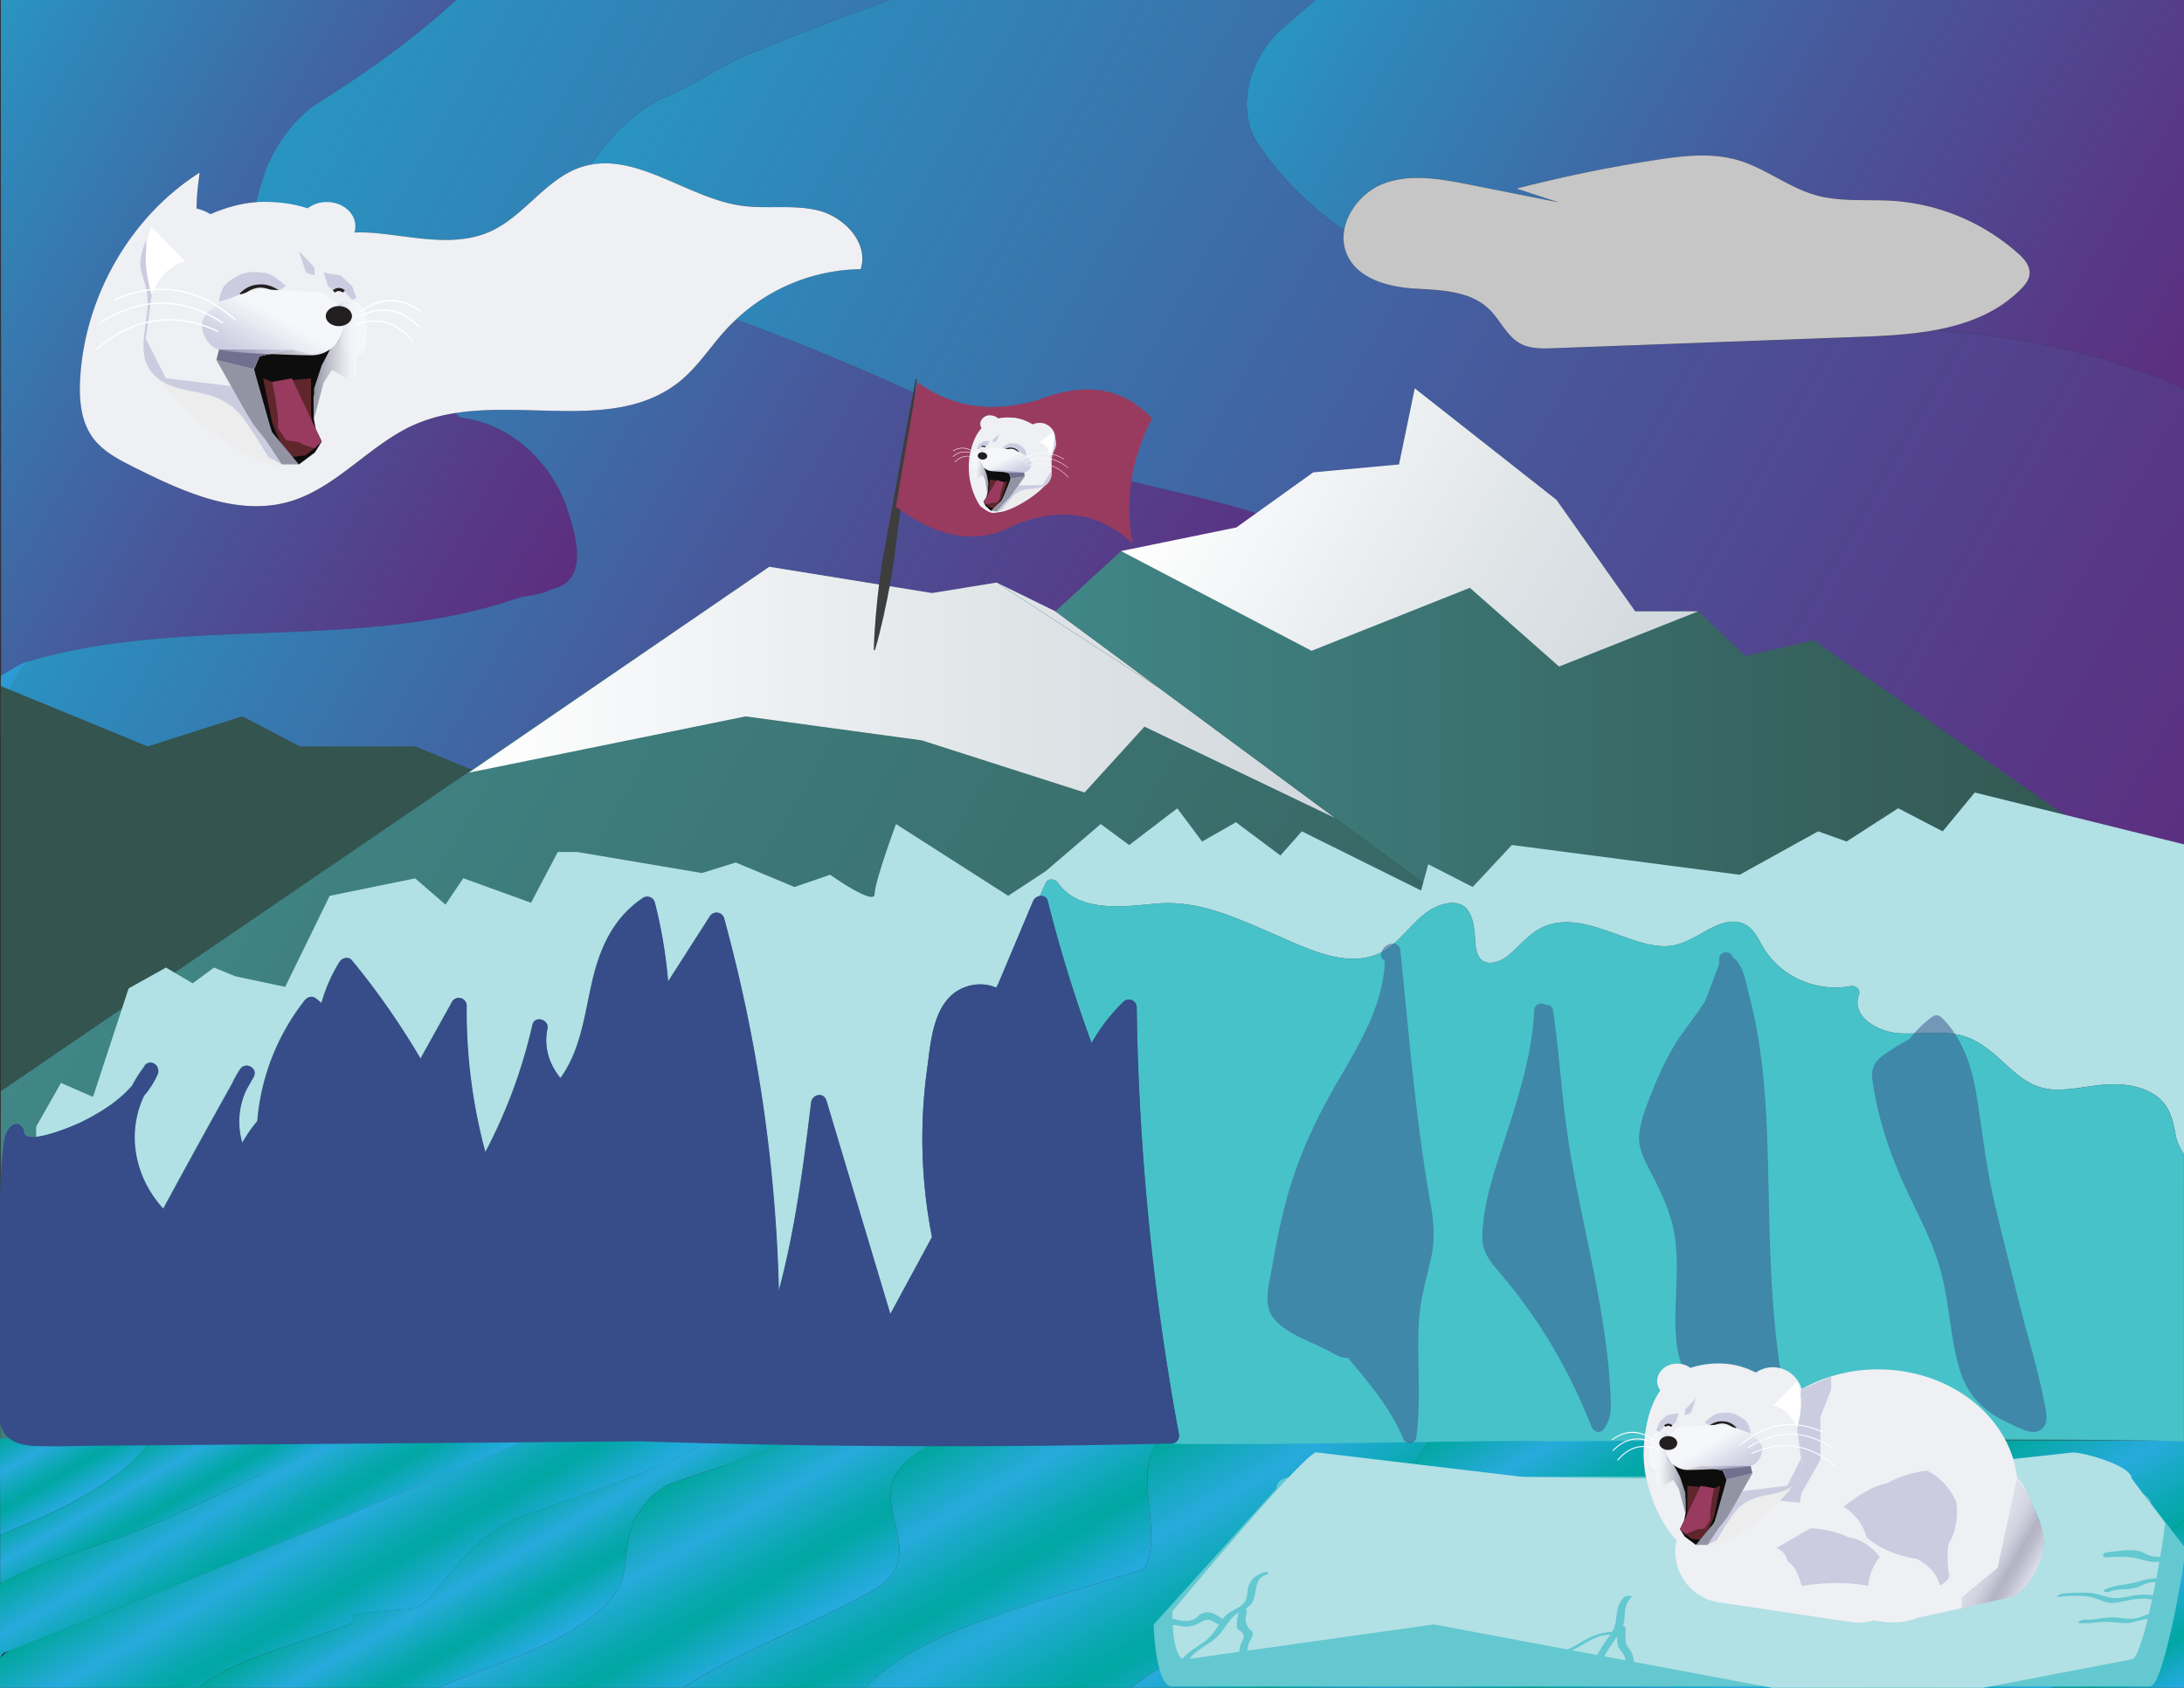 <svg xmlns="http://www.w3.org/2000/svg" xmlns:xlink="http://www.w3.org/1999/xlink" viewBox="0 0 792 612"><rect x="0" y="0" width="792" height="612" fill="#333333" stroke="none"/><defs><style>.cls-1,.cls-55,.cls-65,.cls-70{fill:none;}.cls-2,.cls-3,.cls-4,.cls-5,.cls-6,.cls-7{opacity:0.82;}.cls-2{fill:url(#linear-gradient);}.cls-3{fill:url(#linear-gradient-2);}.cls-4{fill:url(#linear-gradient-3);}.cls-5{fill:url(#linear-gradient-4);}.cls-6{fill:url(#linear-gradient-5);}.cls-7{fill:url(#linear-gradient-6);}.cls-61,.cls-8{fill:#fff;}.cls-8{opacity:0.72;}.cls-9{fill:#eef0f4;}.cls-10{fill:#33544f;}.cls-11{fill:url(#linear-gradient-7);}.cls-12{fill:url(#linear-gradient-8);}.cls-13{fill:url(#linear-gradient-9);}.cls-14{fill:url(#linear-gradient-10);}.cls-15{fill:url(#linear-gradient-11);}.cls-16{fill:url(#linear-gradient-12);}.cls-17{fill:url(#linear-gradient-13);}.cls-18{fill:url(#linear-gradient-14);}.cls-19{fill:url(#linear-gradient-15);}.cls-20{fill:url(#linear-gradient-17);}.cls-21{fill:url(#linear-gradient-18);}.cls-22{fill:url(#linear-gradient-19);}.cls-23{fill:url(#linear-gradient-20);}.cls-24{fill:url(#linear-gradient-21);}.cls-25{fill:url(#linear-gradient-22);}.cls-26{fill:url(#linear-gradient-23);}.cls-27{fill:url(#linear-gradient-25);}.cls-28{fill:url(#linear-gradient-26);}.cls-29{fill:url(#linear-gradient-27);}.cls-30{fill:url(#linear-gradient-28);}.cls-31{fill:url(#linear-gradient-30);}.cls-32{fill:url(#linear-gradient-31);}.cls-33{fill:url(#linear-gradient-32);}.cls-34{fill:url(#linear-gradient-33);}.cls-35{fill:url(#linear-gradient-34);}.cls-36{fill:url(#linear-gradient-35);}.cls-37{fill:url(#linear-gradient-36);}.cls-38{fill:url(#linear-gradient-37);}.cls-39{fill:url(#linear-gradient-38);}.cls-40{fill:url(#linear-gradient-39);}.cls-41{fill:url(#linear-gradient-40);}.cls-42{fill:url(#linear-gradient-41);}.cls-43{fill:url(#linear-gradient-42);}.cls-44{fill:url(#linear-gradient-43);}.cls-45,.cls-47{fill:#64c8d0;}.cls-45{stroke:#64c8d0;stroke-width:1.03px;}.cls-45,.cls-55,.cls-65,.cls-70{stroke-miterlimit:10;}.cls-46{fill:#b1e0e5;}.cls-48{fill:#48c2c9;}.cls-49{fill:#364d89;}.cls-50,.cls-54{opacity:0.5;}.cls-51{fill:#3d3d3d;}.cls-52{fill:#983b5f;}.cls-53{fill:#ededed;}.cls-54{fill:#a9a8cc;}.cls-55,.cls-65,.cls-70{stroke:#231f20;}.cls-55{stroke-width:0.41px;}.cls-56{fill:#0d0d0d;}.cls-57{fill:url(#linear-gradient-44);}.cls-58{fill:#5f262c;}.cls-59{fill:url(#linear-gradient-45);}.cls-60{fill:#9394a3;}.cls-62{fill:#72708e;}.cls-63{fill:url(#linear-gradient-46);}.cls-64{fill:#231f20;}.cls-65{stroke-width:1.13px;}.cls-66{fill:url(#linear-gradient-47);}.cls-67{fill:url(#linear-gradient-48);}.cls-68{fill:url(#linear-gradient-49);}.cls-69{opacity:0.48;fill:url(#linear-gradient-50);}.cls-70{stroke-width:0.77px;}.cls-71{fill:url(#linear-gradient-51);}.cls-72{fill:url(#linear-gradient-52);}.cls-73{fill:url(#linear-gradient-53);}</style><linearGradient id="linear-gradient" x1="-34.56" y1="60.37" x2="211.24" y2="202.28" gradientUnits="userSpaceOnUse"><stop offset="0" stop-color="#cebca5" stop-opacity="0.43"/><stop offset="0" stop-color="#ccbca6" stop-opacity="0.44"/><stop offset="0" stop-color="#c4bba9" stop-opacity="0.47"/><stop offset="0" stop-color="#b6b9ae" stop-opacity="0.51"/><stop offset="0" stop-color="#a2b7b5" stop-opacity="0.58"/><stop offset="0" stop-color="#88b4be" stop-opacity="0.67"/><stop offset="0" stop-color="#69b1c9" stop-opacity="0.78"/><stop offset="0" stop-color="#44add7" stop-opacity="0.9"/><stop offset="0" stop-color="#27aae1"/><stop offset="0.11" stop-color="#2f99d6"/><stop offset="0.53" stop-color="#4d5fb1"/><stop offset="0.84" stop-color="#5f3b9a"/><stop offset="1" stop-color="#662d91"/></linearGradient><linearGradient id="linear-gradient-2" x1="493.35" y1="-42.78" x2="796.9" y2="132.47" xlink:href="#linear-gradient"/><linearGradient id="linear-gradient-3" x1="262.36" y1="-25.81" x2="815.84" y2="293.74" xlink:href="#linear-gradient"/><linearGradient id="linear-gradient-4" x1="128.72" y1="4.42" x2="723.57" y2="347.86" xlink:href="#linear-gradient"/><linearGradient id="linear-gradient-5" x1="61.62" y1="132.17" x2="413.51" y2="335.34" xlink:href="#linear-gradient"/><linearGradient id="linear-gradient-6" x1="83.58" y1="84.46" x2="678.72" y2="428.07" xlink:href="#linear-gradient"/><linearGradient id="linear-gradient-7" x1="52.73" y1="304.87" x2="699.21" y2="678.11" gradientUnits="userSpaceOnUse"><stop offset="0" stop-color="#cebca5" stop-opacity="0.43"/><stop offset="0" stop-color="#c9baa4" stop-opacity="0.45"/><stop offset="0" stop-color="#b9b4a1" stop-opacity="0.52"/><stop offset="0" stop-color="#9da99b" stop-opacity="0.63"/><stop offset="0" stop-color="#759b92" stop-opacity="0.79"/><stop offset="0" stop-color="#428787"/><stop offset="0" stop-color="#418787"/><stop offset="0.09" stop-color="#3f8181"/><stop offset="0.68" stop-color="#36615d"/><stop offset="1" stop-color="#33544f"/></linearGradient><linearGradient id="linear-gradient-8" x1="172.14" y1="233.44" x2="484.26" y2="233.44" gradientUnits="userSpaceOnUse"><stop offset="0" stop-color="#cebca5" stop-opacity="0.43"/><stop offset="0" stop-color="#cfbda6" stop-opacity="0.44"/><stop offset="0" stop-color="#d1bfaa" stop-opacity="0.46"/><stop offset="0" stop-color="#d4c4b0" stop-opacity="0.5"/><stop offset="0" stop-color="#d9cbb9" stop-opacity="0.56"/><stop offset="0" stop-color="#dfd3c4" stop-opacity="0.63"/><stop offset="0" stop-color="#e7ded3" stop-opacity="0.72"/><stop offset="0" stop-color="#f0ebe4" stop-opacity="0.83"/><stop offset="0" stop-color="#fbf9f7" stop-opacity="0.95"/><stop offset="0" stop-color="#fff"/><stop offset="0.63" stop-color="#dfe4e7"/><stop offset="1" stop-color="#d1d8dd"/></linearGradient><linearGradient id="linear-gradient-9" x1="132.24" y1="167.15" x2="778.72" y2="540.39" xlink:href="#linear-gradient-7"/><linearGradient id="linear-gradient-10" x1="170.02" y1="251.1" x2="484.26" y2="251.1" xlink:href="#linear-gradient-8"/><linearGradient id="linear-gradient-11" x1="166.27" y1="108.22" x2="812.74" y2="481.46" xlink:href="#linear-gradient-7"/><linearGradient id="linear-gradient-12" x1="166.27" y1="108.22" x2="812.74" y2="481.46" xlink:href="#linear-gradient-7"/><linearGradient id="linear-gradient-13" x1="172.14" y1="274.39" x2="484.26" y2="274.39" xlink:href="#linear-gradient-8"/><linearGradient id="linear-gradient-14" x1="172.14" y1="257.56" x2="484.26" y2="257.56" xlink:href="#linear-gradient-8"/><linearGradient id="linear-gradient-15" x1="167.86" y1="105.45" x2="814.34" y2="478.7" xlink:href="#linear-gradient-7"/><linearGradient id="linear-gradient-17" x1="382.74" y1="331.44" x2="794.7" y2="331.44" xlink:href="#linear-gradient-7"/><linearGradient id="linear-gradient-18" x1="154.28" y1="128.99" x2="800.75" y2="502.23" xlink:href="#linear-gradient-7"/><linearGradient id="linear-gradient-19" x1="382.74" y1="401.09" x2="794.7" y2="401.09" xlink:href="#linear-gradient-7"/><linearGradient id="linear-gradient-20" x1="167.12" y1="106.73" x2="813.6" y2="479.98" xlink:href="#linear-gradient-7"/><linearGradient id="linear-gradient-21" x1="172.14" y1="265.36" x2="484.26" y2="265.36" xlink:href="#linear-gradient-8"/><linearGradient id="linear-gradient-22" x1="382.74" y1="265.36" x2="794.7" y2="265.36" xlink:href="#linear-gradient-7"/><linearGradient id="linear-gradient-23" x1="166.6" y1="107.64" x2="813.07" y2="480.89" xlink:href="#linear-gradient-7"/><linearGradient id="linear-gradient-25" x1="172.14" y1="270.91" x2="484.26" y2="270.91" xlink:href="#linear-gradient-8"/><linearGradient id="linear-gradient-26" x1="382.74" y1="270.91" x2="794.7" y2="270.91" xlink:href="#linear-gradient-7"/><linearGradient id="linear-gradient-27" x1="172.14" y1="260.44" x2="484.26" y2="260.44" xlink:href="#linear-gradient-8"/><linearGradient id="linear-gradient-28" x1="167.59" y1="105.93" x2="814.06" y2="479.17" xlink:href="#linear-gradient-7"/><linearGradient id="linear-gradient-30" x1="382.74" y1="260.44" x2="794.7" y2="260.44" xlink:href="#linear-gradient-7"/><linearGradient id="linear-gradient-31" x1="432.61" y1="154.63" x2="599.04" y2="250.72" xlink:href="#linear-gradient-8"/><linearGradient id="linear-gradient-32" x1="12.8" y1="514.21" x2="29.43" y2="543.01" gradientUnits="userSpaceOnUse"><stop offset="0" stop-color="#cebca5" stop-opacity="0.43"/><stop offset="0" stop-color="#c9bba5" stop-opacity="0.44"/><stop offset="0" stop-color="#b8baa4" stop-opacity="0.49"/><stop offset="0" stop-color="#9ab7a3" stop-opacity="0.57"/><stop offset="0" stop-color="#70b2a1" stop-opacity="0.69"/><stop offset="0" stop-color="#39ad9f" stop-opacity="0.84"/><stop offset="0" stop-color="#00a79d"/><stop offset="0.33" stop-color="#28aadd"/><stop offset="0.37" stop-color="#22aad4"/><stop offset="0.58" stop-color="#09a8b0"/><stop offset="0.69" stop-color="#00a7a2"/><stop offset="0.69" stop-color="#01a7a3"/><stop offset="0.9" stop-color="#1ca9d0"/><stop offset="1" stop-color="#27aae1"/></linearGradient><linearGradient id="linear-gradient-33" x1="76.71" y1="529.91" x2="101.77" y2="573.3" xlink:href="#linear-gradient-32"/><linearGradient id="linear-gradient-34" x1="110.84" y1="536.53" x2="141.2" y2="589.13" xlink:href="#linear-gradient-32"/><linearGradient id="linear-gradient-35" x1="172.78" y1="553.02" x2="197.96" y2="596.62" xlink:href="#linear-gradient-32"/><linearGradient id="linear-gradient-36" x1="235.63" y1="542.18" x2="270.79" y2="603.09" xlink:href="#linear-gradient-32"/><linearGradient id="linear-gradient-37" x1="316.05" y1="536.2" x2="354.9" y2="603.49" xlink:href="#linear-gradient-32"/><linearGradient id="linear-gradient-38" x1="397.73" y1="535.18" x2="443.47" y2="614.41" xlink:href="#linear-gradient-32"/><linearGradient id="linear-gradient-39" x1="760.77" y1="569.25" x2="787.09" y2="614.83" xlink:href="#linear-gradient-32"/><linearGradient id="linear-gradient-40" x1="686.38" y1="546.04" x2="729.3" y2="620.38" xlink:href="#linear-gradient-32"/><linearGradient id="linear-gradient-41" x1="593.58" y1="528.36" x2="632.68" y2="596.08" xlink:href="#linear-gradient-32"/><linearGradient id="linear-gradient-42" x1="490.58" y1="538.35" x2="525.92" y2="599.57" xlink:href="#linear-gradient-32"/><linearGradient id="linear-gradient-43" x1="48.68" y1="525.73" x2="65.85" y2="555.47" xlink:href="#linear-gradient-32"/><linearGradient id="linear-gradient-44" x1="370.46" y1="283.77" x2="375.94" y2="283.59" gradientTransform="translate(15.92 -149.08) rotate(6.29)" gradientUnits="userSpaceOnUse"><stop offset="0" stop-color="#f6f7fa"/><stop offset="0.17" stop-color="#eff0f3"/><stop offset="0.42" stop-color="#dadbe1"/><stop offset="0.72" stop-color="#b8b9c4"/><stop offset="1" stop-color="#9394a3"/></linearGradient><linearGradient id="linear-gradient-45" x1="369.09" y1="276.72" x2="373.65" y2="276.72" gradientTransform="translate(15.92 -149.08) rotate(6.29)" gradientUnits="userSpaceOnUse"><stop offset="0" stop-color="#f6f7fa"/><stop offset="0.33" stop-color="#f5f6f9" stop-opacity="0.99"/><stop offset="0.49" stop-color="#f1f2f7" stop-opacity="0.97"/><stop offset="0.6" stop-color="#ebecf4" stop-opacity="0.93"/><stop offset="0.7" stop-color="#e3e3ef" stop-opacity="0.88"/><stop offset="0.79" stop-color="#d8d8e8" stop-opacity="0.8"/><stop offset="0.87" stop-color="#cacae0" stop-opacity="0.71"/><stop offset="0.94" stop-color="#bab9d6" stop-opacity="0.61"/><stop offset="1" stop-color="#a9a8cc" stop-opacity="0.5"/></linearGradient><linearGradient id="linear-gradient-46" x1="380.62" y1="275.17" x2="384.7" y2="282.23" gradientTransform="translate(15.92 -149.08) rotate(6.29)" gradientUnits="userSpaceOnUse"><stop offset="0" stop-color="#f6f7fa"/><stop offset="0.12" stop-color="#f2f3f8" stop-opacity="0.98"/><stop offset="0.3" stop-color="#e9e9f2" stop-opacity="0.91"/><stop offset="0.51" stop-color="#d9d9e9" stop-opacity="0.81"/><stop offset="0.76" stop-color="#c3c2db" stop-opacity="0.67"/><stop offset="1" stop-color="#a9a8cc" stop-opacity="0.5"/></linearGradient><linearGradient id="linear-gradient-47" x1="-612.67" y1="138.27" x2="-597.53" y2="137.76" gradientTransform="matrix(-1, 0, 0, 1, -483.5, 0)" xlink:href="#linear-gradient-44"/><linearGradient id="linear-gradient-48" x1="-616.46" y1="118.77" x2="-603.85" y2="118.77" gradientTransform="matrix(-1, 0, 0, 1, -483.5, 0)" xlink:href="#linear-gradient-45"/><linearGradient id="linear-gradient-49" x1="-584.58" y1="114.5" x2="-573.32" y2="134.01" gradientTransform="matrix(-1, 0, 0, 1, -483.5, 0)" xlink:href="#linear-gradient-46"/><linearGradient id="linear-gradient-50" x1="718.72" y1="557.94" x2="738.5" y2="569.36" gradientUnits="userSpaceOnUse"><stop offset="0" stop-color="#cebca5" stop-opacity="0.43"/><stop offset="0" stop-color="#cbbba8" stop-opacity="0.43"/><stop offset="0" stop-color="#c3b6b1" stop-opacity="0.45"/><stop offset="0" stop-color="#b3aec1" stop-opacity="0.48"/><stop offset="0" stop-color="#a9a8cc" stop-opacity="0.5"/><stop offset="0.2" stop-color="#a4a3c6" stop-opacity="0.55"/><stop offset="0.39" stop-color="#9493b4" stop-opacity="0.69"/><stop offset="0.57" stop-color="#7a7897" stop-opacity="0.93"/><stop offset="0.62" stop-color="#72708e"/><stop offset="0.73" stop-color="#797796" stop-opacity="0.93"/><stop offset="0.87" stop-color="#8e8dae" stop-opacity="0.74"/><stop offset="1" stop-color="#a9a8cc" stop-opacity="0.5"/></linearGradient><linearGradient id="linear-gradient-51" x1="600.67" y1="539.49" x2="611.07" y2="539.14" gradientTransform="matrix(1, 0, 0, 1, 0, 0)" xlink:href="#linear-gradient-44"/><linearGradient id="linear-gradient-52" x1="598.06" y1="526.09" x2="606.73" y2="526.09" gradientTransform="matrix(1, 0, 0, 1, 0, 0)" xlink:href="#linear-gradient-45"/><linearGradient id="linear-gradient-53" x1="619.96" y1="523.16" x2="627.71" y2="536.57" gradientTransform="matrix(1, 0, 0, 1, 0, 0)" xlink:href="#linear-gradient-46"/></defs><title>personal_icon</title><g id="Sky"><path class="cls-1" d="M.3,245c4.59-2.37,6.21-4.18,10.7-5.35C6.51,240.82,1.89,242.63.3,245Z"/><path class="cls-2" d="M11,239.65c57-16.6,120-3.11,177-22.82,4-1,8-1,12-3.11,14-3.12,9-19.72,5-31.13-6-15.56-20-29.05-38-31.12a5.88,5.88,0,0,1-1.83-1.7,59.33,59.33,0,0,0-14.75,4.17c-16.17,7.09-28.19,22.75-45,27.81-19.16,5.76-39.2-3.5-57.14-12.53-5.46-2.75-11.14-5.69-14.74-10.76-4.31-6.08-4.87-14.17-4.38-21.7,1.92-30,18.6-58.53,43.32-74.18C70.86,73.21,69.77,85.51,76.9,93.3c4,4.36,9.35,6.07,15.13,6.32-2.36-12.82.09-27.14,5-39.45,4-9.33,11-18.67,20-23.86C134.78,25,150.9,13.35,165.39,0H.3L.44,256.38C2,254,6.51,240.82,11,239.65Z"/><path class="cls-3" d="M477,0c-4.07,3.49-8.08,7-12,10.37-12,10.38-17,29.05-9,41.5a117.83,117.83,0,0,0,31.43,31.57c1.24-7.36,7.25-14.23,14.33-16.91,9.76-3.7,20.57-1.71,30.78.32l32.66,6.49-15.23-5Q574.92,61.93,600.39,58c10-1.55,20.42-2.78,30.15.15s18,9.75,27.73,12.55c9.22,2.65,19,1.48,28.56,2.14a76.17,76.17,0,0,1,44.9,18.93c2.22,2,4.52,4.51,4.28,7.52-.17,2.19-1.64,4-3.15,5.53-8.44,8.54-19.46,12.72-31.21,14.87,30.69,2.09,61.71,8.23,90.35,21.26V0Z"/><path class="cls-4" d="M543,199.19c10,2.08,18,16.6,28,21.79,30,16.6,55,36.31,83,58.1,4,3.11,11,2.07,16,6.22,19,14.53,39,22.82,59,34.24,5,3.11,12,5.18,16,7.26,15.42,5.14,31.14,7.13,47,8.24V141c-28.64-13-59.66-19.17-90.35-21.26-8.74,1.61-17.87,2.09-26.64,2.42l-111.65,4.14c-4.17.16-8.59.26-12.25-1.83-4.75-2.71-7.08-8.41-11-12.26-7-6.85-17.71-6.88-27.33-7.55S492,101,488.28,91.83a15.31,15.31,0,0,1-.85-8.39A117.83,117.83,0,0,1,456,51.87c-8-12.45-3-31.12,9-41.5C468.94,7,473,3.49,477,0H322.62C304.69,6.41,286.82,13.26,269,20.75c-9,4.15-18,10.37-28,14.52-11.73,5.22-19.94,14.8-27,24.48,18.08-3.54,35.88,12.06,54.77,14.79,9.41,1.35,19.18-.54,28.4,1.85s18.06,11.85,15,21.18a67.28,67.28,0,0,0-45.22,18.28A894.06,894.06,0,0,1,365,158.73c38,19.71,82,18.68,119,39.42,2.13,1.15,4.39,2.29,6.73,3.43C507.5,197.36,524.82,195.93,543,199.19Z"/><path class="cls-5" d="M97,60.17c-4.88,12.31-7.33,26.63-5,39.45a46.17,46.17,0,0,0,8.08-.45c6-13,22.73-15.94,36.61-14.6s28.66,5.13,41.44-.8c12-5.59,19.83-18.86,32.35-23.1a28.09,28.09,0,0,1,3.49-.92c7.06-9.68,15.27-19.26,27-24.48,10-4.15,19-10.37,28-14.52C286.82,13.26,304.69,6.41,322.62,0H165.39C150.9,13.35,134.78,25,117,36.31,108,41.5,101,50.84,97,60.17Z"/><path class="cls-6" d="M365,158.73a894.06,894.06,0,0,0-98.06-42.88c-1.25,1.17-2.48,2.38-3.64,3.65-5.47,6-10,13-16.13,18.24-21.84,18.4-54.06,7.64-82,12a5.88,5.88,0,0,0,1.83,1.7c18,2.07,32,15.56,38,31.12,4,11.41,9,28-5,31.13-4,2.07-8,2.07-12,3.11-57,19.71-120,6.22-177,22.82-4.49,1.17-6.11,3-10.7,5.35l0,22C5.84,276.9,13.87,285.12,24,287.38c38,7.26,75,16.6,112,14.52,10-1,20-8.3,31-13.49,8-2.07,16,0,25-2.07,16-4.15,29-13.49,45-17.64,40-9.34,76-14.52,116-21.79,16-3.11,33,2.08,48-5.18,29.27-14.85,58.54-32.32,89.73-40.15-2.34-1.14-4.6-2.28-6.73-3.43C447,177.41,403,178.44,365,158.73Z"/><path class="cls-7" d="M102.15,98.85c3.11-.53,6.2-1.28,9.13-2.07Z"/><path class="cls-8" d="M488.28,91.83C492,101,503.14,104,512.75,104.62s20.31.7,27.33,7.55c3.95,3.85,6.28,9.55,11,12.26,3.66,2.09,8.08,2,12.25,1.83L675,122.12c8.77-.33,17.9-.81,26.64-2.42,11.75-2.15,22.77-6.33,31.21-14.87,1.51-1.53,3-3.34,3.15-5.53.24-3-2.06-5.55-4.28-7.52a76.17,76.17,0,0,0-44.9-18.93c-9.55-.66-19.34.51-28.56-2.14-9.74-2.8-18-9.63-27.73-12.55s-20.13-1.7-30.15-.15Q574.95,61.94,550,68.37l15.23,5-32.66-6.49c-10.21-2-21-4-30.78-.32-7.08,2.68-13.09,9.55-14.33,16.91A15.31,15.31,0,0,0,488.28,91.83Z"/><path class="cls-9" d="M178.16,83.77c-12.78,5.93-27.5,2.15-41.44.8s-30.57,1.61-36.61,14.6a46.17,46.17,0,0,1-8.08.45c-5.78-.25-11.14-2-15.13-6.32-7.13-7.79-6-20.09-4.47-30.72C47.71,78.23,31,106.79,29.11,136.76c-.49,7.53.07,15.62,4.38,21.7,3.6,5.07,9.28,8,14.74,10.76,17.94,9,38,18.29,57.14,12.53,16.86-5.06,28.88-20.72,45-27.81a59.33,59.33,0,0,1,14.75-4.17c27.94-4.39,60.16,6.37,82-12,6.18-5.21,10.66-12.24,16.13-18.24,1.16-1.27,2.39-2.48,3.64-3.65a67.28,67.28,0,0,1,45.22-18.28c3.07-9.33-5.77-18.78-15-21.18s-19-.5-28.4-1.85C249.88,71.81,232.08,56.21,214,59.75a28.09,28.09,0,0,0-3.49.92C198,64.91,190.18,78.18,178.16,83.77Zm-66.88,13c-2.93.79-6,1.54-9.13,2.07Z"/></g><g id="Mountains"><g id="Mountains-2" data-name="Mountains"><polygon class="cls-10" points="0.3 248.76 53.6 270.65 87.85 259.71 108.79 270.65 150.66 270.65 175.14 280.75 0.3 400.06 0.3 248.76"/><polygon class="cls-1" points="429.69 256.36 382.74 221.67 428.74 255.66 429.69 256.36"/><polygon class="cls-1" points="461.83 280.11 458.03 277.3 458.33 277.52 461.83 280.11"/><polygon class="cls-11" points="458.33 277.52 484.26 296.68 415.03 263.49 393.3 287.36 334.28 268.45 270.4 259.76 172.14 278.42 278.97 205.52 0.3 395.69 0.05 535.98 789.3 522.07 461.83 280.11 458.33 277.52"/><polygon class="cls-12" points="428.74 255.66 382.74 221.67 361.44 211.23 420.66 249.69 428.74 255.66"/><polygon class="cls-13" points="270.4 259.76 334.28 268.45 393.3 287.36 415.03 263.49 484.26 296.68 458.33 277.52 450.39 271.66 449.86 271.26 433.88 259.46 433.23 258.97 428.74 255.66 420.66 249.69 361.44 211.23 337.96 215.04 278.97 205.52 172.14 278.42 270.4 259.76"/><polygon class="cls-14" points="270.4 259.76 334.28 268.45 393.3 287.36 415.03 263.49 484.26 296.68 458.33 277.52 450.39 271.66 449.86 271.26 433.88 259.46 433.23 258.97 428.74 255.66 420.66 249.69 361.44 211.23 337.96 215.04 278.97 205.52 170.02 280.16 270.4 259.76"/><polygon class="cls-15" points="450.39 271.66 458.33 277.52 458.03 277.3 449.86 271.26 450.39 271.66"/><polygon class="cls-16" points="450.39 271.66 458.33 277.52 458.03 277.3 449.86 271.26 450.39 271.66"/><polygon class="cls-17" points="450.39 271.66 458.33 277.52 458.03 277.3 449.86 271.26 450.39 271.66"/><polygon class="cls-18" points="433.23 258.97 433.88 259.46 429.69 256.36 428.74 255.66 433.23 258.97"/><polygon class="cls-19" points="433.23 258.97 433.88 259.46 429.69 256.36 428.74 255.66 433.23 258.97"/><polygon class="cls-18" points="433.23 258.97 433.88 259.46 429.69 256.36 428.74 255.66 433.23 258.97"/><polygon class="cls-20" points="779.48 316.85 657.68 232.17 632.94 237.88 615.81 221.67 592.98 221.67 564.43 181.24 513.05 140.82 507.34 168.41 428.36 210.74 406.52 199.81 382.74 221.67 429.69 256.36 440.75 264.53 458.03 277.3 461.83 280.11 505.49 312.37 522.47 324.91 536.65 335.39 566.11 357.16 789.3 522.07 794.7 312.1 779.48 316.85"/><polygon class="cls-21" points="536.65 335.39 522.47 324.91 505.49 312.37 461.83 280.11 789.3 522.07 566.11 357.16 536.65 335.39"/><polygon class="cls-22" points="536.65 335.39 522.47 324.91 505.49 312.37 461.83 280.11 789.3 522.07 566.11 357.16 536.65 335.39"/><polygon class="cls-23" points="449.86 271.26 440.75 264.53 433.88 259.46 449.86 271.26"/><polygon class="cls-24" points="449.86 271.26 440.75 264.53 433.88 259.46 449.86 271.26"/><polygon class="cls-25" points="449.86 271.26 440.75 264.53 433.88 259.46 449.86 271.26"/><polygon class="cls-26" points="458.03 277.3 440.75 264.53 449.86 271.26 458.03 277.3"/><polygon class="cls-26" points="458.03 277.3 440.75 264.53 449.86 271.26 458.03 277.3"/><polygon class="cls-27" points="458.03 277.3 440.75 264.53 449.86 271.26 458.03 277.3"/><polygon class="cls-28" points="458.03 277.3 440.75 264.53 449.86 271.26 458.03 277.3"/><polygon class="cls-29" points="440.75 264.53 429.69 256.36 433.88 259.46 440.75 264.53"/><polygon class="cls-30" points="440.75 264.53 429.69 256.36 433.88 259.46 440.75 264.53"/><polygon class="cls-29" points="440.75 264.53 429.69 256.36 433.88 259.46 440.75 264.53"/><polygon class="cls-31" points="440.75 264.53 429.69 256.36 433.88 259.46 440.75 264.53"/><polygon class="cls-32" points="406.52 199.81 448.34 191.25 476.25 171.27 507.34 168.41 513.05 140.82 564.43 181.24 592.98 221.67 615.81 221.67 565.38 241.68 533.03 213.14 475.62 235.97 406.52 199.81"/></g></g><g id="River"><g id="River-2" data-name="River"><path class="cls-33" d="M54.68,522.27,0,521.6l.05,35C23.76,546.74,42.29,538.3,54.68,522.27Z"/><path class="cls-34" d="M190.15,522.27h-66.8c-26.95,10-49.2,23.46-76.35,33.81-16.89,6.31-32.06,10-47,18.12v27c1.32-2.75,1.46-1.64,5-3.14,63-24.78,118-47,181-73.71A44.4,44.4,0,0,0,190.15,522.27Z"/><path class="cls-35" d="M190.15,522.27a44.4,44.4,0,0,1-4.15,2C123,551,68,573.24,5,598c-3.54,1.5-2.34.8-5,3.14V612H71.91c13-10.87,36.85-15.73,56.09-23.51V586c6-1.91,13-1.91,20-2.54a11.65,11.65,0,0,0,7-3.18c11-12.07,18-25.42,38-31.77,22.77-7.8,44.78-15.1,64-26.19Z"/><path class="cls-36" d="M233,546.55a23.61,23.61,0,0,1,11-8.9c15.22-5,30.44-10.5,46-15.38H257c-19.23,11.09-41.24,18.39-64,26.19-20,6.35-27,19.7-38,31.77a11.65,11.65,0,0,1-7,3.18c-7,.63-14,.63-20,2.54v2.54c-19.24,7.78-43.06,12.64-56.09,23.51h87c23.61-10.15,53.58-17.89,65.1-35.58C229,567.52,225,556.08,233,546.55Z"/><path class="cls-37" d="M325,534.48c3.34-5.31,9.12-9.39,16.17-12.21H290c-15.52,4.88-30.74,10.4-46,15.38a23.61,23.61,0,0,0-11,8.9c-8,9.53-4,21-9,29.87-11.52,17.69-41.49,25.43-65.1,35.58h88.84c20.61-13.17,48.06-23.61,69.26-35.58C337,564.34,317,548.46,325,534.48Z"/><path class="cls-38" d="M420.08,522.27H341.17c-7.05,2.82-12.83,6.9-16.17,12.21-8,14,12,29.86-8,41.94-21.2,12-48.65,22.41-69.26,35.58h66.19c19.47-21.53,66.68-31.79,101.07-43.21C422.1,556.61,410.56,533.22,420.08,522.27Z"/><path class="cls-39" d="M517,565.61c-7.43-14.74-8.81-30,1.43-43.34H420.08c-9.52,11,2,34.34-5.08,46.52-34.39,11.42-81.6,21.68-101.07,43.21h96.33A194.36,194.36,0,0,1,449,589.12c2-.63,5-.63,8-1.27,3-1.27,6-3.17,9-4.44C484,579,525,578.32,517,565.61Z"/><path class="cls-40" d="M743.82,612H792V551.23c-16.72,12.22-30.3,25.25-38,41.71C750.88,599.55,747.48,605.81,743.82,612Z"/><path class="cls-41" d="M727.55,522.27C702.2,544.4,671.73,562.85,644,586c-11,9.53-25,17.15-38,25.41l-.89.64h88.1c33.69-26.39,63.6-53.14,86.79-84.51,1-1.27,0-3.18,0-5.09,0,1.91,1,3.82,0,5.09-23.19,31.37-53.1,58.12-86.79,84.51h50.61c3.66-6.19,7.06-12.45,10.18-19.06,7.7-16.46,21.28-29.49,38-41.71v-29Z"/><path class="cls-42" d="M604.13,522.27c-3.2,1.78-5.76,3.87-7.13,6.49-6,12.07,7,28.59-15,35-20,5.08-42,9.53-56,21-10.68,8.21-17.89,17.43-21.61,27.32h51.66c2-2.18,4-4.3,6-6.35,14-15.25,28-29.87,39-45.12,7-9.53,22-15.89,37-22.88,8-3.17,17-5.71,17-12.7,0,7-9,9.53-17,12.7-15,7-30,13.35-37,22.88-11,15.25-25,29.87-39,45.12-1.94,2.05-4,4.17-6,6.35h49.06l.89-.64c13-8.26,27-15.88,38-25.41,27.73-23.1,58.2-41.55,83.55-63.68Z"/><path class="cls-43" d="M597,528.76c1.37-2.62,3.93-4.71,7.13-6.49h-85.7c-10.24,13.3-8.86,28.6-1.43,43.34,8,12.71-33,13.35-51,17.8-3,1.27-6,3.17-9,4.44-3,.64-6,.64-8,1.27A194.36,194.36,0,0,0,410.26,612h94.13c3.72-9.89,10.93-19.11,21.61-27.32,14-11.44,36-15.89,56-21C604,557.35,591,540.83,597,528.76Z"/><path class="cls-44" d="M54.68,522.27C42.29,538.3,23.76,546.74.05,556.6l0,17.6c14.94-8.16,30.11-11.81,47-18.12,27.15-10.35,49.4-23.81,76.35-33.81Z"/></g></g><g id="Ice"><g id="Ice_sheet" data-name="Ice sheet"><path class="cls-45" d="M779.51,611H425c-4.61,0-6.11-17.31-6.11-21.77l44.5-49.3c0-4.46,6.11-4,10.72-4H757.52c4.61,0,22,4.92,22,9.38L792,561.54C792,566,784.12,611,779.51,611Z"/><path class="cls-46" d="M437.91,594.42a24.26,24.26,0,0,0,4.14-5.33c-2.55-1.3-3.39-2.61-6.5-1.05a22.22,22.22,0,0,1-2,1.09,10.27,10.27,0,0,1-3.84.64c-.9,0-2.89-.53-4.45-.57.28,4.9,1.12,11,3.62,12.24C431.31,598.49,435,596.89,437.91,594.42Z"/><path class="cls-46" d="M450.29,591.78c-.92-1-1.59-.56-1.78-2.27a18.9,18.9,0,0,1,.69-4.83c-.32.19-.64.38-.94.59-2.91,2.08-4.4,5.92-7.14,8.43-2.94,2.7-7.26,4.38-9.65,7.57a.89.89,0,0,1-.27.23l18.24-2.57a10.58,10.58,0,0,1,.3-1.94C450.28,595,452.07,593.71,450.29,591.78Z"/><path class="cls-46" d="M773,536.05c0-4.46-16.82-9.38-21.28-9.38l-93.22,10.09-105.3-1.14-75.78-9c-4.46,0-52.25,57.59-52.25,57.59,0,.75,0,1.76,0,2.9.7,0,1.32.21,2.05.3a7.7,7.7,0,0,0,6.81-.86,6.15,6.15,0,0,1,1-1.07c3.58-1.89,5.47-.08,8.39,1.57a10.84,10.84,0,0,1,2.33-2.26c1.86-1.28,4.44-2,5.74-4,1.06-1.63.72-4.23,1.44-6,1-2.44,2.79-3.68,5.19-4.52,1.11-.39,2.95,0,1,.67-5,1.73-3,7-5.3,10.41a7.17,7.17,0,0,1-2.46,2.11c.45,0,.78.15.73.46-.46,2.85-.9,4.45.94,6.82.48.62.93.27,1.15,1.37.27,1.36-1.06,2.69-1.47,3.9a9.33,9.33,0,0,0-.45,2.53L520,589l123.86,23.21,72.24.36L773,601.68c4.46,0,12.09-45,12.09-49.49Z"/><path class="cls-47" d="M454.23,592.1c-.22-1.1-.67-.75-1.15-1.37-1.84-2.37-1.4-4-.94-6.82.05-.31-.28-.44-.73-.46a7.17,7.17,0,0,0,2.46-2.11c2.3-3.43.33-8.68,5.3-10.41,1.95-.68.11-1.06-1-.67-2.4.84-4.22,2.08-5.19,4.52-.72,1.8-.38,4.4-1.44,6-1.3,2-3.88,2.75-5.74,4a10.84,10.84,0,0,0-2.33,2.26c-2.92-1.65-4.81-3.46-8.39-1.57a6.15,6.15,0,0,0-1,1.07,7.7,7.7,0,0,1-6.81.86c-.73-.09-1.35-.26-2.05-.3a4.27,4.27,0,0,0-.62,0,4.7,4.7,0,0,0-3.55,1.9c-1.12,1.38,1.65,1.57,2.38.67a2.39,2.39,0,0,1,1.88-.53c1.56,0,3.55.58,4.45.57a10.27,10.27,0,0,0,3.84-.64,22.22,22.22,0,0,0,2-1.09c3.11-1.56,3.95-.25,6.5,1.05a24.26,24.26,0,0,1-4.14,5.33c-2.87,2.47-6.6,4.07-9,7-.09.12-.2.22-.29.34s1.76.2,2.59-.28a.89.89,0,0,0,.27-.23c2.39-3.19,6.71-4.87,9.65-7.57,2.74-2.51,4.23-6.35,7.14-8.43.3-.21.62-.4.94-.59a18.9,18.9,0,0,0-.69,4.83c.19,1.71.86,1.26,1.78,2.27,1.78,1.93,0,3.22-.55,5.21a10.58,10.58,0,0,0-.3,1.94,26.59,26.59,0,0,0,0,3.34c0,.69,2.94.17,2.9-.77a29.4,29.4,0,0,1,0-3,9.33,9.33,0,0,1,.45-2.53C453.17,594.79,454.5,593.46,454.23,592.1Z"/><path class="cls-47" d="M591.18,598.35c-.79-1.2-1.53-1.75-1.66-3.26s0-3.22,0-4.8c0-.48-.45-.67-1-.68,1.27-3.55-.17-7.17,3.07-10.46.79-.8-2.07-.61-2.68,0-3.74,3.8-1.81,8.43-4.27,12.53a21.71,21.71,0,0,0-9.06,2.55c-2.43,1.23-4.68,2.77-7.17,3.89a50.89,50.89,0,0,0-6.49,3c-1.15.73,1.71.3,2.19,0,2.35-1.47,5-2.23,7.47-3.46,3.87-1.93,7.33-4.9,11.94-4.91a2,2,0,0,0,.48-.1c-2.59,3.7-4.87,6.82-6.37,11.24-.3.88,2.58.51,2.89-.4,1.37-4,3.77-6.93,6-10.22a9.08,9.08,0,0,0,.36,4,27.86,27.86,0,0,0,1.79,2.45,7.31,7.31,0,0,1,.92,4.42c-.09,1.19,2.82.64,2.9-.36A8.37,8.37,0,0,0,591.18,598.35Z"/><path class="cls-47" d="M746.69,579a44.18,44.18,0,0,1,10.9-.08c2.54.41,4.78,1.86,7.27,2.25a8.61,8.61,0,0,0,2.68-.1c4.72-.76,8.76-2.16,13.61-.93.66.17,3.18-.9,2.39-1.1a23.2,23.2,0,0,0-8.08-.74c-3.9.36-6.42,1.71-10.65.88-2.27-.44-4.3-1.37-6.69-1.59a57.47,57.47,0,0,0-10.16.27c-.75.06-3.15,1.29-1.27,1.14Z"/><path class="cls-47" d="M763.84,564.65c4.94-.24,9-.4,13.75,1.09,3.13,1,6.48.57,9.66.15,1.5-.21,2.32-2.12.33-1.85-2.49.33-5.13.78-7.61.15-1.55-.39-2.77-1.41-4.27-1.79-3.42-.86-8.05.23-11.53.41-1.54.07-2.33,1.94-.33,1.84Z"/><path class="cls-47" d="M764.81,577.14c3.71-1.35,7.27-.43,10.75-1.75a21.23,21.23,0,0,1,3.91-1.55c2.14-.41,4.8,0,7,0,1,0,3.12-1.42,1.19-1.43-3.44,0-7.07-.46-10.38.56a43.44,43.44,0,0,1-7.74,1.69,27.21,27.21,0,0,0-5.8,1.51c-1.91.7-.14,1.4,1.09,1Z"/><path class="cls-47" d="M754,588.53a28.45,28.45,0,0,0,5.61-.21c3.94-.5,7.2-.05,11,.22,2.25.16,9-2.45,10.16-1.33.59.55,3.24-.53,2.72-1-2.15-2-4.71-.86-7.08.06-3.74,1.46-6.85.13-10.67.21-3.34.07-6.5,1-9.89.8-.68,0-3.32,1.16-1.86,1.26Z"/></g><g id="Icebergs"><path class="cls-46" d="M716.12,287.36,704.5,301.44l-16.14-8.37-18.72,12.05-10.33-3.68L630.9,317.17l-82.63-10.78-14.21,15.22-16.14-8.25-2.58,9.52-43.25-21.44-7.75,8.75L448.2,298.14l-12.27,7-9-12.05-17.44,13.32-10.33-7.62-20,17.13-13.56,8.88-40.67-26s-7.75,20.94-7.75,25.38-16.14-7-16.14-7l-12.91,4.44-21.3-8.88-12.27,3.81-45.19-7.62h-7.1l-9.69,18.4L168,318.44,161.56,328l-11-9.51-31,6.34-16.14,33L85.37,354l-7.74-3.17-7.75,5.71-9.68-5.71L46.64,358.4,33.73,397.73l-11.62-5.07-9,15.86v3.7c5.64-.63,14.65-4.53,16-5.21,6.6-3.23,13.79-7.56,18.76-13.42a44.07,44.07,0,0,1,4.32-6.79v0a2.21,2.21,0,0,1,1.63-1.41A2.75,2.75,0,0,1,57,387.14a2.92,2.92,0,0,1,0,2.46,31.54,31.54,0,0,1-4.9,7.71c-6.47,13.66-3.36,29.65,7,41q12.36-22.86,25.05-45.53a36.33,36.33,0,0,1,2.83-5.08c2-3,6.61-.35,4.84,2.83l-2.58,4.62a27.22,27.22,0,0,0-1.48,19.27,52,52,0,0,1,5.49-7.92,81.8,81.8,0,0,1,17.09-43.67c.86-1.13,2.47-1.94,3.83-1a17.76,17.76,0,0,1,2.31,1.89,59.22,59.22,0,0,1,6.61-15c.86-1.4,3.21-2,4.39-.56a273.22,273.22,0,0,1,24.93,35.69q5.76-10.33,11.5-20.68a2.82,2.82,0,0,1,5.22,1.41,196.36,196.36,0,0,0,6.79,53.2,187.78,187.78,0,0,0,17.1-46.18c.8-3.54,6.12-2,5.4,1.48-1.37,6.65.65,12.79,4.74,17.83,7.36-10.09,8.76-22.92,11.48-34.87,2.82-12.33,7.73-23.35,18.6-30.56a2.82,2.82,0,0,1,4.11,1.68,174.39,174.39,0,0,1,4.84,28.75l15.17-23.68a2.84,2.84,0,0,1,5.12.67,563.88,563.88,0,0,1,19.87,135.16c6-22.32,8.94-45.31,11.74-68.26.37-3,4.54-4,5.5-.75q11.59,38.73,23.2,77.45L337.73,449a4.1,4.1,0,0,1,.26-.41,184.43,184.43,0,0,1-1.8-60.85c1.23-8.9,1.93-21.4,9.59-27.49,4.15-3.3,10.5-4.37,15.37-2.16.25-.41.52-.82.79-1.23l12.66-30.05a3.34,3.34,0,0,1,2.48-1.94q1.05-2.4,2.19-4.77c.88-1.82,3.4-1.41,4.38,0,7.56,10.86,23.79,8.67,35.25,7.56,15.35-1.48,28.82,4.91,42.62,10.83,11.41,4.89,26.86,13.19,39.28,6.87,8.46-4.3,12.87-14.7,22.32-17.41,10-2.86,11.47,5.44,11.84,13.15.21,4.52,1.52,9.16,7.38,7.73,3.13-.77,5.44-3,7.66-5.17,3.5-3.42,6.8-6.82,11.62-8.33,9-2.83,18.51,1.28,26.93,4.23,4.62,1.62,9.43,3.31,14.37,3.51,5.68.22,10-2.34,14.76-5,3.83-2.12,8.37-4.65,12.94-3.66,5,1.08,6.58,5.4,8.92,9.31,6.32,10.55,19.34,16.11,31.46,13.84,1.74-.32,3.82,1.13,3.12,3.08-3,8.27,7.42,13.56,14.36,14,7.34.47,14.77-1.06,22,.59,5.91,1.35,10.6,5,15,9,5.59,5.12,10.78,10.28,18.83,10.8,7.42.47,14.66-1.9,22.05-1.89,5.24,0,10.89,1,15.25,4,5,3.46,6.25,8.39,7.29,14A16.1,16.1,0,0,0,792,418.4V306.15Z"/><path class="cls-48" d="M361.94,356.86c-.27.41-.54.82-.79,1.23l.22.1Z"/><path class="cls-48" d="M781.59,397.17c-4.36-3-10-4-15.25-4-7.39,0-14.63,2.36-22.05,1.89-8-.52-13.24-5.68-18.83-10.8-4.35-4-9-7.63-15-9-7.26-1.65-14.69-.12-22-.59-6.94-.45-17.36-5.74-14.36-14,.7-2-1.38-3.4-3.12-3.08-12.12,2.27-25.14-3.29-31.46-13.84-2.34-3.91-3.91-8.23-8.92-9.31-4.57-1-9.11,1.54-12.94,3.66-4.76,2.64-9.08,5.2-14.76,5-4.94-.2-9.75-1.89-14.37-3.51-8.42-2.95-17.89-7.06-26.93-4.23-4.82,1.51-8.12,4.91-11.62,8.33-2.22,2.17-4.53,4.4-7.66,5.17-5.86,1.43-7.17-3.21-7.38-7.73-.37-7.71-1.88-16-11.84-13.15-9.45,2.71-13.86,13.11-22.32,17.41-12.42,6.32-27.87-2-39.28-6.87-13.8-5.92-27.27-12.31-42.62-10.83-11.46,1.11-27.69,3.3-35.25-7.56-1-1.41-3.5-1.82-4.38,0q-1.14,2.37-2.19,4.77a2.43,2.43,0,0,1,2.92,1.94,508,508,0,0,0,15.85,51.41,66.45,66.45,0,0,1,11.58-15,2.84,2.84,0,0,1,4.78,2,923.75,923.75,0,0,0,15.3,154.75,2.84,2.84,0,0,1-2.64,3.53c48.27.48,113.46-1.37,134.76-1,16.15.25,199.61-1.43,232.37.13V418.4a16.1,16.1,0,0,1-3.12-7.24C787.84,405.56,786.55,400.63,781.59,397.17Z"/><path class="cls-49" d="M427.51,519.92a923.75,923.75,0,0,1-15.3-154.75,2.84,2.84,0,0,0-4.78-2,66.45,66.45,0,0,0-11.58,15A508,508,0,0,1,380,326.81a2.43,2.43,0,0,0-2.92-1.94,3.34,3.34,0,0,0-2.48,1.94l-12.66,30.05-.57,1.33-.22-.1c-4.87-2.21-11.22-1.14-15.37,2.16-7.66,6.09-8.36,18.59-9.59,27.49a184.43,184.43,0,0,0,1.8,60.85,4.1,4.1,0,0,0-.26.41l-14.81,27.51q-11.6-38.73-23.2-77.45c-1-3.21-5.13-2.26-5.5.75-2.8,22.95-5.78,45.94-11.74,68.26a563.88,563.88,0,0,0-19.87-135.16,2.84,2.84,0,0,0-5.12-.67l-15.17,23.68a174.39,174.39,0,0,0-4.84-28.75,2.82,2.82,0,0,0-4.11-1.68c-10.87,7.21-15.78,18.23-18.6,30.56-2.72,11.95-4.12,24.78-11.48,34.87-4.09-5-6.11-11.18-4.74-17.83.72-3.5-4.6-5-5.4-1.48a187.78,187.78,0,0,1-17.1,46.18,196.36,196.36,0,0,1-6.79-53.2,2.82,2.82,0,0,0-5.22-1.41q-5.74,10.33-11.5,20.68a273.22,273.22,0,0,0-24.93-35.69c-1.18-1.44-3.53-.84-4.39.56a59.22,59.22,0,0,0-6.61,15,17.76,17.76,0,0,0-2.31-1.89c-1.36-.93-3-.12-3.83,1A81.8,81.8,0,0,0,93.38,406.5a52,52,0,0,0-5.49,7.92,27.22,27.22,0,0,1,1.48-19.27L92,390.53c1.77-3.18-2.84-5.8-4.84-2.83a36.33,36.33,0,0,0-2.83,5.08q-12.68,22.7-25.05,45.53c-10.41-11.35-13.52-27.34-7-41a31.54,31.54,0,0,0,4.9-7.71,2.92,2.92,0,0,0,0-2.46,2.75,2.75,0,0,0-3.17-1.78,2.21,2.21,0,0,0-1.63,1.41v0a44.07,44.07,0,0,0-4.32,6.79c-5,5.86-12.16,10.19-18.76,13.42-1.39.68-10.4,4.58-16,5.21-2.57.29-4.45-.1-4.56-1.79-.14-2-2.31-3.65-4.21-2.42-3.1,2-3.24,7.07-3.6,10.33-.81,7.32-.89,14.74-1,22.1-.24,18.76.19,37.51.12,56.27,0,3.67,0,7.35-.13,11-.1,4.24-.8,8.82,2,12.4s7.66,4.19,12,4.29c7.76.19,15.55-.11,23.31-.18l95.45-.76,99.38-.81q96.4,3.11,192.87.79h.06A2.84,2.84,0,0,0,427.51,519.92Z"/><g class="cls-50"><path class="cls-49" d="M558.84,366.36c-.81,27-14.88,52.06-18.49,78.88-.34,2.53-.57,5.17.31,7.58a18.24,18.24,0,0,0,3.7,5.4,196.17,196.17,0,0,1,35.14,58.46c2-1.85,2.15-4.91,2.08-7.62-.93-34.12-11.74-67.2-16.2-101.06-1.81-13.67-2.57-27.48-4.72-41.11"/><path class="cls-49" d="M556.32,366.36c-.59,14.55-4.82,28.44-9.18,42.24-4,12.6-9.31,26.34-9.6,39.71-.14,6.16,3.54,9.86,7.27,14.31a190.23,190.23,0,0,1,13,17.35,196.31,196.31,0,0,1,19.31,37.38c.62,1.6,2.86,2.7,4.21,1.11,3.26-3.84,2.91-8.39,2.68-13.19-.3-6.3-.94-12.57-1.76-18.82-1.74-13.09-4.39-26-7.07-38.93-2.74-13.24-5.51-26.48-7.27-39.89-1.82-13.78-2.67-27.66-4.77-41.41-.49-3.2-5.35-1.84-4.86,1.34,1.95,12.77,2.77,25.67,4.37,38.49,1.49,11.88,3.73,23.63,6.13,35.36s5,23.54,6.95,35.41c1.06,6.31,2,12.65,2.55,19q.45,4.71.69,9.43c.14,3,.9,7.14-1.21,9.62l4.22,1.12a203,203,0,0,0-17.49-35q-5-7.89-10.69-15.28c-4.33-5.62-11.71-11.4-11.06-19,1.17-13.71,6.31-27.19,10.38-40.22s7.73-26.38,8.29-40.19c.13-3.25-4.91-3.24-5,0Z"/></g><g class="cls-50"><path class="cls-49" d="M625.93,347.72c.54,9.15-6,17-11.34,24.5a113,113,0,0,0-17,36.2,15.62,15.62,0,0,0-.73,5.41,15.85,15.85,0,0,0,1.61,5.05c3.56,7.8,8,15.3,10.16,23.57,3.58,13.67.69,28.11,1.58,42.2.34,5.24,1.33,10.75,4.81,14.73,5.81,6.64,16.06,6.71,25,6.24,1.25-.07,2.69-.23,3.4-1.25a4.08,4.08,0,0,0,.29-3Q642,490.69,641,479.92c-1.65-17.6-1.94-35.29-2.33-52.95-.56-25.43-1.42-51.33-10-75.34-.43-1.21-1.08-2.59-2.36-2.82l-14.58,38.35"/><path class="cls-49" d="M623.41,347.72c.17,12.22-10.91,22.1-16.66,32.07a117.28,117.28,0,0,0-7.45,15.54c-2,5.1-4.57,11.15-4.9,16.68-.32,5.37,3,10.48,5.3,15.11,2.82,5.74,5.58,11.52,7,17.79,2.9,13.07.15,26.53,1.06,39.74.65,9.4,3.87,18.13,13.31,21.68,4.42,1.66,9.28,2,14,2,3.19,0,8.56.59,10.6-2.65,1.15-1.84.66-3.93.39-5.92-.5-3.67-1.08-7.33-1.52-11-.86-7.16-1.48-14.33-1.92-21.52-.84-13.71-1.06-27.44-1.37-41.16-.33-14.61-.8-29.24-2.76-43.74a169.05,169.05,0,0,0-4-20.69c-1.2-4.56-2.13-12.54-6.8-15a2.57,2.57,0,0,0-3.7,1.51l-14.58,38.35c-1.15,3,3.72,4.35,4.87,1.34q7.29-19.17,14.57-38.35l-3.7,1.51c1.9,1,2.62,5.5,3.22,7.5q1.2,4,2.16,8.06a173.37,173.37,0,0,1,3.28,18.52c1.39,11.11,1.9,22.32,2.22,33.51.67,23.74.69,47.51,3.59,71.11q.41,3.27.87,6.52c.25,1.79,1,3.67.09,5.39-1,2-1,1.55-3.33,1.62-4.51.13-9.16.09-13.5-1.3-12.32-4-11.28-18.78-11-29.28s1.07-21.36-1.82-31.68a79.69,79.69,0,0,0-5-12.52c-3-6.26-7.32-12.19-5.86-19.35,2.36-11.52,8.27-23,14.72-32.71,5.92-8.94,13.83-17.27,13.66-28.66,0-3.24-5.09-3.25-5,0Z"/></g><g class="cls-50"><path class="cls-49" d="M700.26,375.66a109.62,109.62,0,0,0-15.63,8.82,7.68,7.68,0,0,0-2.92,2.93c-.67,1.49-.34,3.21,0,4.81,2,9.33,4.08,18.7,7.44,27.66,5,13.36,12.87,25.65,16.8,39.36,3.15,11,3.67,22.55,6.34,33.66,1,4.34,2.46,8.69,5.2,12.24,4.34,5.61,11.33,8.45,18,11.05a4,4,0,0,0,2.68.37c1.77-.62,1.67-3.09,1.22-4.89q-7.44-29.91-14.87-59.82c-3.19-12.82-6.39-25.67-8.14-38.76-2-15.1-2.87-32-14.18-42.46a31.46,31.46,0,0,0-8.18,8.21"/><path class="cls-49" d="M699,373.48a103.17,103.17,0,0,0-15.63,8.83c-3.28,2.3-4.9,4.82-4.38,9,1.48,11.72,5.35,24,10,34.85,4.83,11.26,11.17,21.95,14.55,33.79,3.45,12.08,3.52,24.89,7.2,36.91,3,9.72,9.33,15.5,18.48,19.51,2.8,1.23,7.11,3.89,10.23,2.41s2.87-4.94,2.38-7.74c-2.27-12.94-6.42-25.83-9.59-38.59-3.13-12.57-6.4-25.11-9.27-37.74-2.8-12.32-4.12-24.73-6.13-37.16-1.72-10.63-4.92-21-12.85-28.67a2.56,2.56,0,0,0-3.06-.39,39.89,39.89,0,0,0-9.08,9.12c-1.9,2.64,2.48,5.16,4.36,2.55a31.72,31.72,0,0,1,7.27-7.31l-3.06-.4c12.84,12.41,11.86,32.45,14.69,48.81,3.55,20.63,9.37,40.91,14.42,61.21l3.84,15.44c.59,2.39,5,14.65,2.81,15.89-.82.45-5.64-2.32-6.53-2.74a40.48,40.48,0,0,1-5.34-3c-4.48-3.07-7.13-7.41-8.7-12.56-3-9.87-3.55-20.35-5.64-30.43-2-9.45-5.68-18.21-9.82-26.88-4.94-10.37-9.6-20.56-12.52-31.71-1.44-5.5-5.84-15.88-1-20.29,4-3.6,10.08-6.06,14.89-8.32,2.93-1.38.38-5.73-2.55-4.36Z"/></g><g class="cls-50"><path class="cls-49" d="M504.66,345.58c1,22.6-15.48,42.09-25.64,62.63-9.24,18.67-13.43,39.13-16.61,59.47-.34,2.2-.66,4.5.11,6.6,1.2,3.29,4.73,5.25,8,6.93l15.58,8c.9.46,2,.93,2.91.44s.3-2.23-.6-1.76c9.29,11.54,17.36,19.45,22.8,33,2.91-20.34-1.82-36.47,3.06-56.48,1.17-4.81,2.86-9.54,3.26-14.46.43-5.43-.74-10.84-1.74-16.21-2.67-14.3-4.16-28.76-5.66-43.21l-4.74-46a1.82,1.82,0,0,0-2.07,1.63"/><path class="cls-49" d="M502.2,345.58c.46,16.79-8.26,31.37-16.44,45.39s-15,28.2-19.22,43.94c-2.22,8.21-3.89,16.56-5.32,24.94-1,5.9-3.41,13.26.86,18.4,4.53,5.45,13.21,8.19,19.3,11.33,2.24,1.16,5.54,3.62,8.27,2.48a3.49,3.49,0,0,0,1.87-4.64,2.47,2.47,0,0,0-1.72-1.72l-.76-.14a2.48,2.48,0,0,0-2.39,4.1c8.22,10.15,17.08,19.67,22.17,31.88a2.47,2.47,0,0,0,4.83-.65c1.85-14,.05-28,.93-42.08.49-7.88,2.69-15.1,4.4-22.74,1.47-6.55,1-12.84-.17-19.4-5.44-30.43-7.81-61.36-11-92.1a2.51,2.51,0,0,0-3.11-2.37,4.35,4.35,0,0,0-3.78,3.34c-1.06,3,3.69,4.28,4.74,1.31l.35.09-3.11-2.37c3.09,29.91,5,60.23,10.49,89.83,1.55,8.46,2.15,15.55-.08,24a105.45,105.45,0,0,0-3.66,20.45c-.88,14.05.93,28.06-.93,42.08l4.83-.66c-5.45-13.07-14.63-23.17-23.43-34l-2.39,4.11.75.14-1.71-1.72.09-.27,2.12-1.21c-3.37.31-9-3.92-12.05-5.47A79,79,0,0,1,468.1,477c-6.28-4.33-2.37-14.89-1.19-21.25,2.67-14.39,6.25-28.77,12.27-42.17,10-22.22,28.64-42.31,27.94-68-.09-3.16-5-3.17-4.92,0Z"/></g></g></g><g id="Personal_Icons" data-name="Personal Icons"><g id="Flag_with_personal_Icon" data-name="Flag with personal Icon"><path class="cls-51" d="M332.46,137.51c-.95,8.24-2,16.46-3,24.68l-3.2,24.65c-1.1,8.22-1.85,16.48-3.41,24.62-.77,4.07-1.56,8.14-2.48,12.19s-1.89,8.09-3.09,12.1l-.4-.07c.07-4.18.35-8.32.71-12.46s.81-8.25,1.31-12.37c1-8.23,2.76-16.34,4.19-24.5l4.4-24.46c1.53-8.15,3-16.3,4.58-24.44Z"/><path class="cls-52" d="M410.77,197.07c-11.76-11-26-13.57-43-6.65-13,7.29-27.38,4.86-42.9-6.63l7.81-45.25c13.93,10.15,28.42,10.69,43.18,6.68,16.42-6.57,30.7-5.49,41.93,6.48C410.33,166.25,407.68,181.33,410.77,197.07Z"/><g id="Personal_Icon" data-name="Personal Icon"><g id="Personal_Icon-2" data-name="Personal Icon"><path class="cls-53" d="M381.18,170.62c1.75,5.27-13.81,15-19.11,15.11-8.3.1-10.69-9.35-10.36-18.77s8.22-16.49,16.45-15.4c6.21.82,15,7.11,13.22,13.58A10.06,10.06,0,0,0,381.18,170.62Z"/><path class="cls-9" d="M355.53,183.57l1,.71c1.24.93,2.57,1.86,4.2,1.68,3.42-.39,4.59-4,6.74-6.14a8.42,8.42,0,0,1,4.41-2.32c1.73-.33,3.52-.27,5.23-.69a5.21,5.21,0,0,0,4-3.49c.52-1.74.27-3.66.28-5.45a10.31,10.31,0,0,1,.28-2.83c.27-1,.74-1.89,1.09-2.85.51-1.39,0-2.67-.15-4.08h0a5.82,5.82,0,0,0-.58-1.75,5.64,5.64,0,0,0-4.4-3,5.55,5.55,0,0,0-3.35.67,14.86,14.86,0,0,0-6.78-2.52,16.81,16.81,0,0,0-5.54.22,4.09,4.09,0,0,0-2.41-1.09,3.49,3.49,0,0,0-4.06,2.74,2.81,2.81,0,0,0,.46,1.85c-2.17,2.4-3.69,6-4.46,11a26.47,26.47,0,0,0,2.63,14.94A17.14,17.14,0,0,0,355.53,183.57Z"/><path class="cls-54" d="M357.26,162.17l.85-.64.76-1.69-2.26.14-1.61,1.2-.75,1.47.55.35C355.69,162.13,356.58,161.31,357.26,162.17Z"/><path class="cls-54" d="M364.57,163l-.94-.85c1.21-.9,2.3-1.5,3.15-1.41a4.82,4.82,0,0,1,3.7,1.13,3.43,3.43,0,0,1,1.62,3.32l-2.74-1.26A3.64,3.64,0,0,0,364.57,163Z"/><path class="cls-55" d="M356,162a.89.89,0,0,1,1.28.14A.89.89,0,0,0,356,162Z"/><path class="cls-55" d="M364.57,163c2.14-.92,3.73-.46,4.79.93A3.68,3.68,0,0,0,364.57,163Z"/><path class="cls-56" d="M355.42,167.12a5.44,5.44,0,0,0,3.81,3.56l2.76-.35,4,1.35.54,1.77-1.15,4.06-2.05,3.83-2.29,3.15-1.73.72-1.91-1.78-.74-1.52.94-1.46.4-1.27.35-2.9-.59-3.59-1.41-2.58Z"/><polygon class="cls-57" points="353.42 170.14 353.14 172.67 354.37 173.3 356.41 172.42 357.29 174.18 358.08 179.27 358.45 175.05 357.8 171.96 356.44 168.47 353.42 170.14"/><polygon class="cls-58" points="359 173.81 358.5 178.38 357.54 182.89 358.64 183.94 361.08 184.49 363.43 180.17 365.26 174.5 364.02 174.83 359 173.81"/><path class="cls-59" d="M357,166.81a3.68,3.68,0,0,1-3.61,3.33c-1.25-.14-1.18-1.54-.93-3.83s1.41-3.41,2.66-3.27S357.28,164.52,357,166.81Z"/><polygon class="cls-52" points="361.51 174.09 356.7 181.91 357.54 182.89 359.01 182.59 359.67 182.31 361.35 182.26 362.61 180.78 362.79 179.17 363.39 176.83 364.02 174.83 361.51 174.09"/><path class="cls-54" d="M367.43,179.82a8.42,8.42,0,0,1,4.41-2.32c1.73-.33,3.52-.27,5.23-.69a5.21,5.21,0,0,0,4-3.49c.52-1.74.27-3.66.28-5.45a10.31,10.31,0,0,1,.28-2.83c.27-1,.74-1.89,1.09-2.85.51-1.38,0-2.68-.15-4.08h0L381,165.19l.13,5.86L378,175.9l-8.66.09-2.25,2.14-5.47,7.33,1.82-.72C364.33,183.57,366.41,180.86,367.43,179.82Z"/><polygon class="cls-60" points="359.35 185.21 361.58 185.46 363.97 182.58 365.76 180.77 366.92 179.3 371.61 172.79 366.57 173.45 363.37 181.34 359.35 185.21"/><path class="cls-61" d="M377,160.4l5-4a13.38,13.38,0,0,1-1,8.83C380.23,162.54,378.87,161,377,160.4Z"/><polygon class="cls-54" points="362.42 157.39 361.18 160.1 360.03 160.35 360.14 159.32 362.42 157.39"/><polygon class="cls-62" points="366.57 173.45 366.03 171.68 361.99 170.33 371.42 171.37 371.61 172.79 366.57 173.45"/><path class="cls-63" d="M366.38,162.9c-1.08-.12-4.78-.25-6.07-.39a4.17,4.17,0,1,0-.91,8.29c1.12.12,10.33.92,12,.57a3.43,3.43,0,0,0,2.58-3.06C374.25,166,368.73,163.16,366.38,162.9Z"/><ellipse class="cls-64" cx="356.27" cy="165.3" rx="1.32" ry="1.72" transform="translate(152.95 501.33) rotate(-83.71)"/></g><path class="cls-61" d="M353.46,164.25a6.19,6.19,0,0,0-7.8-.86c-.1.06,0,.22.09.16a6,6,0,0,1,7.58.83.09.09,0,0,0,.13-.13Z"/><path class="cls-61" d="M385.89,166.39c-5.53-3.21-10.9-2.84-16.14.76-.1.06,0,.22.09.15,5.18-3.55,10.49-3.93,16-.76.1.06.19-.1.09-.15Z"/><path class="cls-61" d="M354.06,166.14c-2.86-1.49-5.48-.94-7.8,1.25a.09.09,0,0,0,.13.13c2.25-2.14,4.79-2.67,7.58-1.22.11,0,.2-.11.09-.16Z"/><path class="cls-61" d="M353.43,164.86a6.23,6.23,0,0,0-7.85.63c-.09.08,0,.21.13.13a6.06,6.06,0,0,1,7.63-.61c.09.06.19-.09.09-.15Z"/><path class="cls-61" d="M387.47,173c-4.34-4.6-9.59-6.1-15.63-4.1a.09.09,0,0,0,.05.18c6-2,11.13-.53,15.45,4,.08.09.2,0,.13-.13Z"/><path class="cls-61" d="M387.33,169.53q-7.44-6-16-1.77c-.1.05,0,.2.09.15,5.62-2.76,10.93-2.19,15.83,1.74.09.08.21-.05.12-.12Z"/></g></g><g id="Personal_Icon_Reflected" data-name="Personal Icon Reflected"><g id="Personal_Icon-3" data-name="Personal Icon"><path class="cls-53" d="M52.83,121.71c-6.4,14,33.39,45.51,48,47.29,22.77,2.78,32.18-22.47,34.14-48.45S117.33,72.77,94.38,73.27c-17.31.38-43.32,15-40.44,33.3C54.84,112.31,54.6,117.85,52.83,121.71Z"/><path class="cls-9" d="M119.4,165.05c-1,.52-1.92,1.07-2.88,1.64-3.68,2.18-7.61,4.35-12,3.35-9.29-2.1-11.42-12.27-16.68-18.91a22.93,22.93,0,0,0-11.42-7.69c-4.65-1.44-9.56-1.81-14.15-3.49-4.94-1.81-8.92-5.42-9.89-10.79-.91-4.94.35-10.15.88-15.07a30,30,0,0,0,.08-7.86c-.45-2.78-1.46-5.42-2.14-8.14-1-4,.75-7.35,1.65-11.18h0A15.91,15.91,0,0,1,55,82.27a15.6,15.6,0,0,1,22-4.13,41,41,0,0,1,19.4-4.87,46.65,46.65,0,0,1,15.14,2.28,11.44,11.44,0,0,1,7-2.28c5.7,0,10.32,3.92,10.32,8.76a7.82,7.82,0,0,1-1.8,5c5.22,7.26,8.3,17.6,8.92,31.47.55,12.24-3.83,28.15-11.74,40.24A52.08,52.08,0,0,1,119.4,165.05Z"/><path class="cls-54" d="M121.1,105.72l-2.13-2-1.58-4.84,6.16,1,4.08,3.8,1.62,4.27-1.62.79C125.43,106.09,123.23,103.56,121.1,105.72Z"/><path class="cls-54" d="M100.78,105.72l2.84-2c-3-2.85-5.87-4.83-8.22-4.84-4.27-.67-7.82-.08-10.52,2-3.88,1.77-5.08,5-5.46,8.62l7.91-2.63C91.79,103,96.27,102.64,100.78,105.72Z"/><path class="cls-65" d="M124.66,105.72a2.49,2.49,0,0,0-3.56,0A2.49,2.49,0,0,1,124.66,105.72Z"/><path class="cls-65" d="M100.78,105.72c-5.6-3.17-10.09-2.39-13.45,1.12C91.84,103.05,96.33,102.69,100.78,105.72Z"/><path class="cls-56" d="M124.66,119.89c-2.54,4.88-6.33,7.85-11.55,8.62l-7.47-1.79-11.51,2.47-2,4.71,1.93,11.5,4.47,11.14,5.34,9.34,4.53,2.51,5.79-4.31,2.49-4-2.13-4.31-.71-3.6-.08-8.08,2.69-9.68,4.66-6.66Z"/><polygon class="cls-66" points="129.25 128.79 129.25 135.82 125.69 137.18 120.34 134.14 117.39 138.69 113.69 152.47 113.93 140.75 116.67 132.47 121.47 123.29 129.25 128.79"/><polygon class="cls-58" points="112.8 137.18 112.8 149.87 114.06 162.56 110.74 165.12 103.86 165.88 98.72 153.3 95.4 137.18 98.72 138.45 112.8 137.18"/><path class="cls-67" d="M120.35,118.53c0,6.37,5.42,10.26,8.9,10.26S133,124.9,133,118.53s-2.83-9.78-6.31-9.78S120.35,112.17,120.35,118.53Z"/><polygon class="cls-52" points="105.84 137.18 116.67 160.13 114.06 162.56 110.11 161.29 108.39 160.33 103.78 159.69 100.78 155.22 100.78 150.75 99.83 144.14 98.72 138.45 105.84 137.18"/><path class="cls-54" d="M87.82,151.13a22.93,22.93,0,0,0-11.42-7.69c-4.65-1.44-9.56-1.81-14.15-3.49-4.94-1.81-8.92-5.42-9.89-10.79-.91-4.94.35-10.15.88-15.07a30,30,0,0,0,.08-7.86c-.45-2.78-1.46-5.42-2.14-8.14-1-4,.75-7.38,1.65-11.18h0L55,106.84l-2.12,16,7.25,14.29L83.84,140l5.56,6.56,12.8,21.79-4.8-2.51C95.2,162.36,90.33,154.29,87.82,151.13Z"/><polygon class="cls-60" points="108.39 168.39 102.2 168.39 96.51 159.77 92.12 154.26 89.4 149.87 78.47 130.55 92.12 133.9 98.52 156.54 108.39 168.39"/><path class="cls-61" d="M67.32,94.86,55,82.27C51.6,90.93,52.69,99,55,106.84,57.9,99.8,62.1,96,67.32,94.86Z"/><polygon class="cls-54" points="108.39 91.03 110.98 98.85 114.06 99.89 114.06 97.02 108.39 91.03"/><polygon class="cls-62" points="92.12 133.9 94.13 129.19 105.64 126.72 79.42 126.72 78.47 130.55 92.12 133.9"/><path class="cls-68" d="M95.84,105c3,0,13.22.75,16.79.75a11.54,11.54,0,1,1,0,23.07c-3.11,0-28.67-.61-33.21-2.07s-6.15-6-6.15-9.2C73.27,111.15,89.3,105,95.84,105Z"/><ellipse class="cls-64" cx="122.88" cy="114.62" rx="4.75" ry="3.65"/></g><path class="cls-61" d="M131.21,113c7-5,14.11-5,21.12,0,.26.19.51-.25.25-.43q-10.82-7.76-21.62,0c-.26.18,0,.62.25.43Z"/><path class="cls-61" d="M41.41,109.08C57,101.9,72.18,104.66,85,116c.24.21.59-.14.35-.35-13-11.51-28.28-14.3-44.18-7-.29.13,0,.56.26.43Z"/><path class="cls-61" d="M128.86,118.07c8.11-3.17,15-.91,20.52,5.66.2.24.55-.11.35-.35-5.63-6.7-12.73-9-21-5.79-.29.11-.16.59.14.48Z"/><path class="cls-61" d="M131.06,114.7c7.82-3.75,14.78-2.14,20.76,4a.25.25,0,0,0,.36-.35c-6.14-6.32-13.35-8-21.37-4.09-.29.13,0,.56.25.42Z"/><path class="cls-61" d="M35.17,126.8c12.92-11.21,28.05-13.8,43.63-6.46.29.13.54-.3.25-.43-15.82-7.45-31.11-4.85-44.23,6.54-.24.21.11.56.35.35Z"/><path class="cls-61" d="M36.55,117.24c14.42-9.41,29.62-9.41,44,0,.27.18.52-.25.26-.43-14.62-9.53-29.94-9.53-44.56,0-.26.18,0,.61.26.43Z"/></g><g id="Complete_Fox" data-name="Complete Fox"><g id="Fox_Body" data-name="Fox Body"><path class="cls-9" d="M740,552.94,735,541a15.8,15.8,0,0,0-3.52-5.17c-2.48-22-24.09-39.29-50.39-39.29a56.48,56.48,0,0,0-27.79,7.14,10.47,10.47,0,0,0-1.46-3.16,10.79,10.79,0,0,0-15.12-2.82,28.49,28.49,0,0,0-13.34-3.31A32.08,32.08,0,0,0,613,496a7.84,7.84,0,0,0-4.78-1.56c-3.91,0-7.09,2.67-7.09,6a5.29,5.29,0,0,0,1.24,3.36c-3.59,4.95-5.71,12-6.13,21.43-.37,8.33,2.63,19.16,8.07,27.4a32.28,32.28,0,0,0,3.76,4.85l-.36,2.43A18.63,18.63,0,0,0,623.3,581l47.92,7.16a18.4,18.4,0,0,0,8.38-.68c4.79,1.27,11.53,1,15.91-.89l33.87-7.44C737.49,575.71,743.45,561.05,740,552.94Z"/><polygon class="cls-54" points="664.04 503.75 660.13 513.86 660.13 529.35 653.29 541.39 652.63 544.84 644.18 544.02 641.05 546.31 631.76 547.71 626.29 553.64 620.34 557.72 628.16 544.35 631.98 539.89 648.31 537.94 653.29 528.21 651.83 517.28 653.29 503.72 664.04 499.11 664.04 503.75"/><path class="cls-54" d="M676.92,557.48a18.85,18.85,0,0,0-8.33-11.17c5.38-4.15,10.64-7.55,15.51-8.37a38.94,38.94,0,0,1,14.83-4.68,23.06,23.06,0,0,1,10.44,11.25,23.58,23.58,0,0,1-2,14c-1.44,1.29-1.2,6.19-.81,11.41,1.14,2.32-.91,3.71-3.1,5-.76-3.88-3.63-7-8.15-9.62C688.53,564.17,682.21,561.92,676.92,557.48Z"/><path class="cls-54" d="M670.56,557.48a38.22,38.22,0,0,0-14-3.35l-12.36,7.18c2.3.81,3.49,2.6,4.13,4.89,2.87,1.81,4,5.2,5,8.8,8.67-1.21,16.8-1.39,24.12,0a18.84,18.84,0,0,1,4.24-10.43C678.69,560.86,675.18,558.15,670.56,557.48Z"/><path class="cls-69" d="M731.47,535.87l-7.1,32.61-13,10.76v3.87l18-4c8.79-2.84,12.75-19.75,11.63-21.34,0-4.26-2.51-8.91-6-16.76C734.18,539.23,732.55,537.8,731.47,535.87Z"/></g><g id="Personal_Icon-4" data-name="Personal Icon"><g id="Personal_Icon-5" data-name="Personal Icon"><path class="cls-53" d="M653.13,528.11c4.4,9.59-23,31.27-33,32.5-15.66,1.91-22.12-15.44-23.47-33.3s12.09-32.83,27.86-32.49c11.9.26,29.77,10.32,27.79,22.89C651.74,521.65,651.91,525.46,653.13,528.11Z"/><path class="cls-9" d="M607.38,557.89c.66.36,1.32.74,2,1.13,2.53,1.5,5.24,3,8.27,2.3,6.38-1.44,7.85-8.43,11.46-13a15.77,15.77,0,0,1,7.85-5.29c3.19-1,6.57-1.24,9.72-2.39,3.39-1.25,6.13-3.73,6.8-7.42.62-3.4-.24-7-.6-10.36a20.34,20.34,0,0,1-.06-5.4c.31-1.91,1-3.72,1.47-5.59.68-2.74-.51-5.05-1.14-7.68h0a11,11,0,0,0-1.45-3.2,10.77,10.77,0,0,0-8.95-4.8,10.64,10.64,0,0,0-6.17,2,28.22,28.22,0,0,0-13.34-3.35,32.1,32.1,0,0,0-10.41,1.57,7.82,7.82,0,0,0-4.77-1.57c-3.92,0-7.09,2.7-7.09,6a5.39,5.39,0,0,0,1.23,3.4c-3.58,5-5.7,12.1-6.13,21.63-.37,8.41,2.64,19.34,8.08,27.66A34.11,34.11,0,0,0,607.38,557.89Z"/><path class="cls-54" d="M606.21,517.12l1.47-1.39,1.08-3.33-4.24.72-2.8,2.61-1.11,2.93,1.11.55C603.23,517.37,604.74,515.64,606.21,517.12Z"/><path class="cls-54" d="M620.18,517.12l-2-1.39c2.09-2,4-3.32,5.65-3.33,2.93-.46,5.37-.06,7.23,1.38,2.67,1.21,3.49,3.42,3.75,5.92l-5.43-1.81C626.35,515.27,623.27,515,620.18,517.12Z"/><path class="cls-70" d="M603.76,517.12a1.71,1.71,0,0,1,2.45,0A1.71,1.71,0,0,0,603.76,517.12Z"/><path class="cls-70" d="M620.18,517.12c3.84-2.18,6.93-1.64,9.24.77Q624.75,514,620.18,517.12Z"/><path class="cls-56" d="M603.76,526.86a10.39,10.39,0,0,0,7.94,5.93l5.13-1.24,7.91,1.7,1.39,3.24-1.33,7.9L621.72,552l-3.66,6.42-3.12,1.73-4-3-1.71-2.72,1.47-3,.49-2.47,0-5.55-1.85-6.66-3.2-4.58Z"/><polygon class="cls-71" points="600.61 532.97 600.61 537.81 603.05 538.74 606.73 536.65 608.76 539.78 611.3 549.25 611.14 541.19 609.25 535.5 605.95 529.2 600.61 532.97"/><polygon class="cls-58" points="611.91 538.74 611.91 547.46 611.04 556.19 613.33 557.94 618.06 558.46 621.59 549.82 623.87 538.74 621.59 539.62 611.91 538.74"/><path class="cls-72" d="M606.73,525.93c0,4.38-3.73,7-6.12,7s-2.55-2.66-2.55-7,1.94-6.72,4.33-6.72S606.73,521.55,606.73,525.93Z"/><polygon class="cls-52" points="616.7 538.74 609.25 554.51 611.04 556.19 613.76 555.31 614.95 554.65 618.11 554.21 620.18 551.14 620.18 548.07 620.83 543.53 621.59 539.62 616.7 538.74"/><path class="cls-54" d="M629.08,548.33a15.77,15.77,0,0,1,7.85-5.29c3.19-1,6.57-1.24,9.72-2.39,3.39-1.25,6.13-3.73,6.8-7.42.62-3.4-.24-7-.6-10.36a20.34,20.34,0,0,1-.06-5.4c.31-1.91,1-3.72,1.47-5.59.67-2.72-.52-5.07-1.14-7.68h0l-1.45,13.69,1.46,11-5,9.82-16.34,2-3.81,4.5-8.8,15,3.3-1.73C624,556.05,627.36,550.5,629.08,548.33Z"/><polygon class="cls-60" points="614.95 560.19 619.2 560.19 623.11 554.27 626.13 550.48 628 547.46 635.5 534.19 626.13 536.49 621.73 552.04 614.95 560.19"/><path class="cls-61" d="M643.17,509.66l8.5-8.66c2.3,6,1.55,11.48,0,16.89C649.64,513.05,646.75,510.45,643.17,509.66Z"/><polygon class="cls-54" points="614.95 507.03 613.16 512.4 611.04 513.12 611.04 511.14 614.95 507.03"/><polygon class="cls-62" points="626.13 536.49 624.74 533.25 616.83 531.55 634.85 531.55 635.5 534.19 626.13 536.49"/><path class="cls-73" d="M623.57,516.61c-2.07,0-9.08.51-11.54.51A7.93,7.93,0,1,0,612,533c2.14,0,19.7-.41,22.82-1.42s4.23-4.13,4.23-6.32C639.08,520.85,628.06,516.61,623.57,516.61Z"/><ellipse class="cls-64" cx="604.98" cy="523.24" rx="3.26" ry="2.51"/></g><path class="cls-61" d="M599.43,521.84q-7.42-5.34-14.85,0c-.18.12,0,.42.17.29,4.81-3.45,9.7-3.45,14.51,0,.18.13.35-.17.17-.29Z"/><path class="cls-61" d="M661.15,519.14c-11-5-21.3-3.11-30.36,4.8-.17.14.08.38.24.24,8.91-7.77,19.09-9.64,30-4.75.2.09.37-.2.17-.29Z"/><path class="cls-61" d="M601,525.28c-5.68-2.22-10.56-.63-14.44,4-.14.16.1.41.25.24,3.8-4.52,8.52-6.07,14.1-3.89.2.08.29-.25.09-.33Z"/><path class="cls-61" d="M599.54,523c-5.52-2.64-10.47-1.53-14.69,2.82-.15.16.09.4.24.24,4.11-4.23,8.89-5.35,14.28-2.76.19.09.37-.2.17-.3Z"/><path class="cls-61" d="M665.5,531.37c-9.11-7.81-19.42-9.57-30.39-4.5-.2.1,0,.39.17.3,10.82-5,21-3.27,30,4.44.17.14.41-.1.24-.24Z"/><path class="cls-61" d="M664.49,524.74c-10.16-6.51-20.46-6.51-30.62,0-.18.12,0,.42.18.3,10.07-6.46,20.2-6.46,30.27,0,.18.12.35-.18.17-.3Z"/></g></g></g></svg>